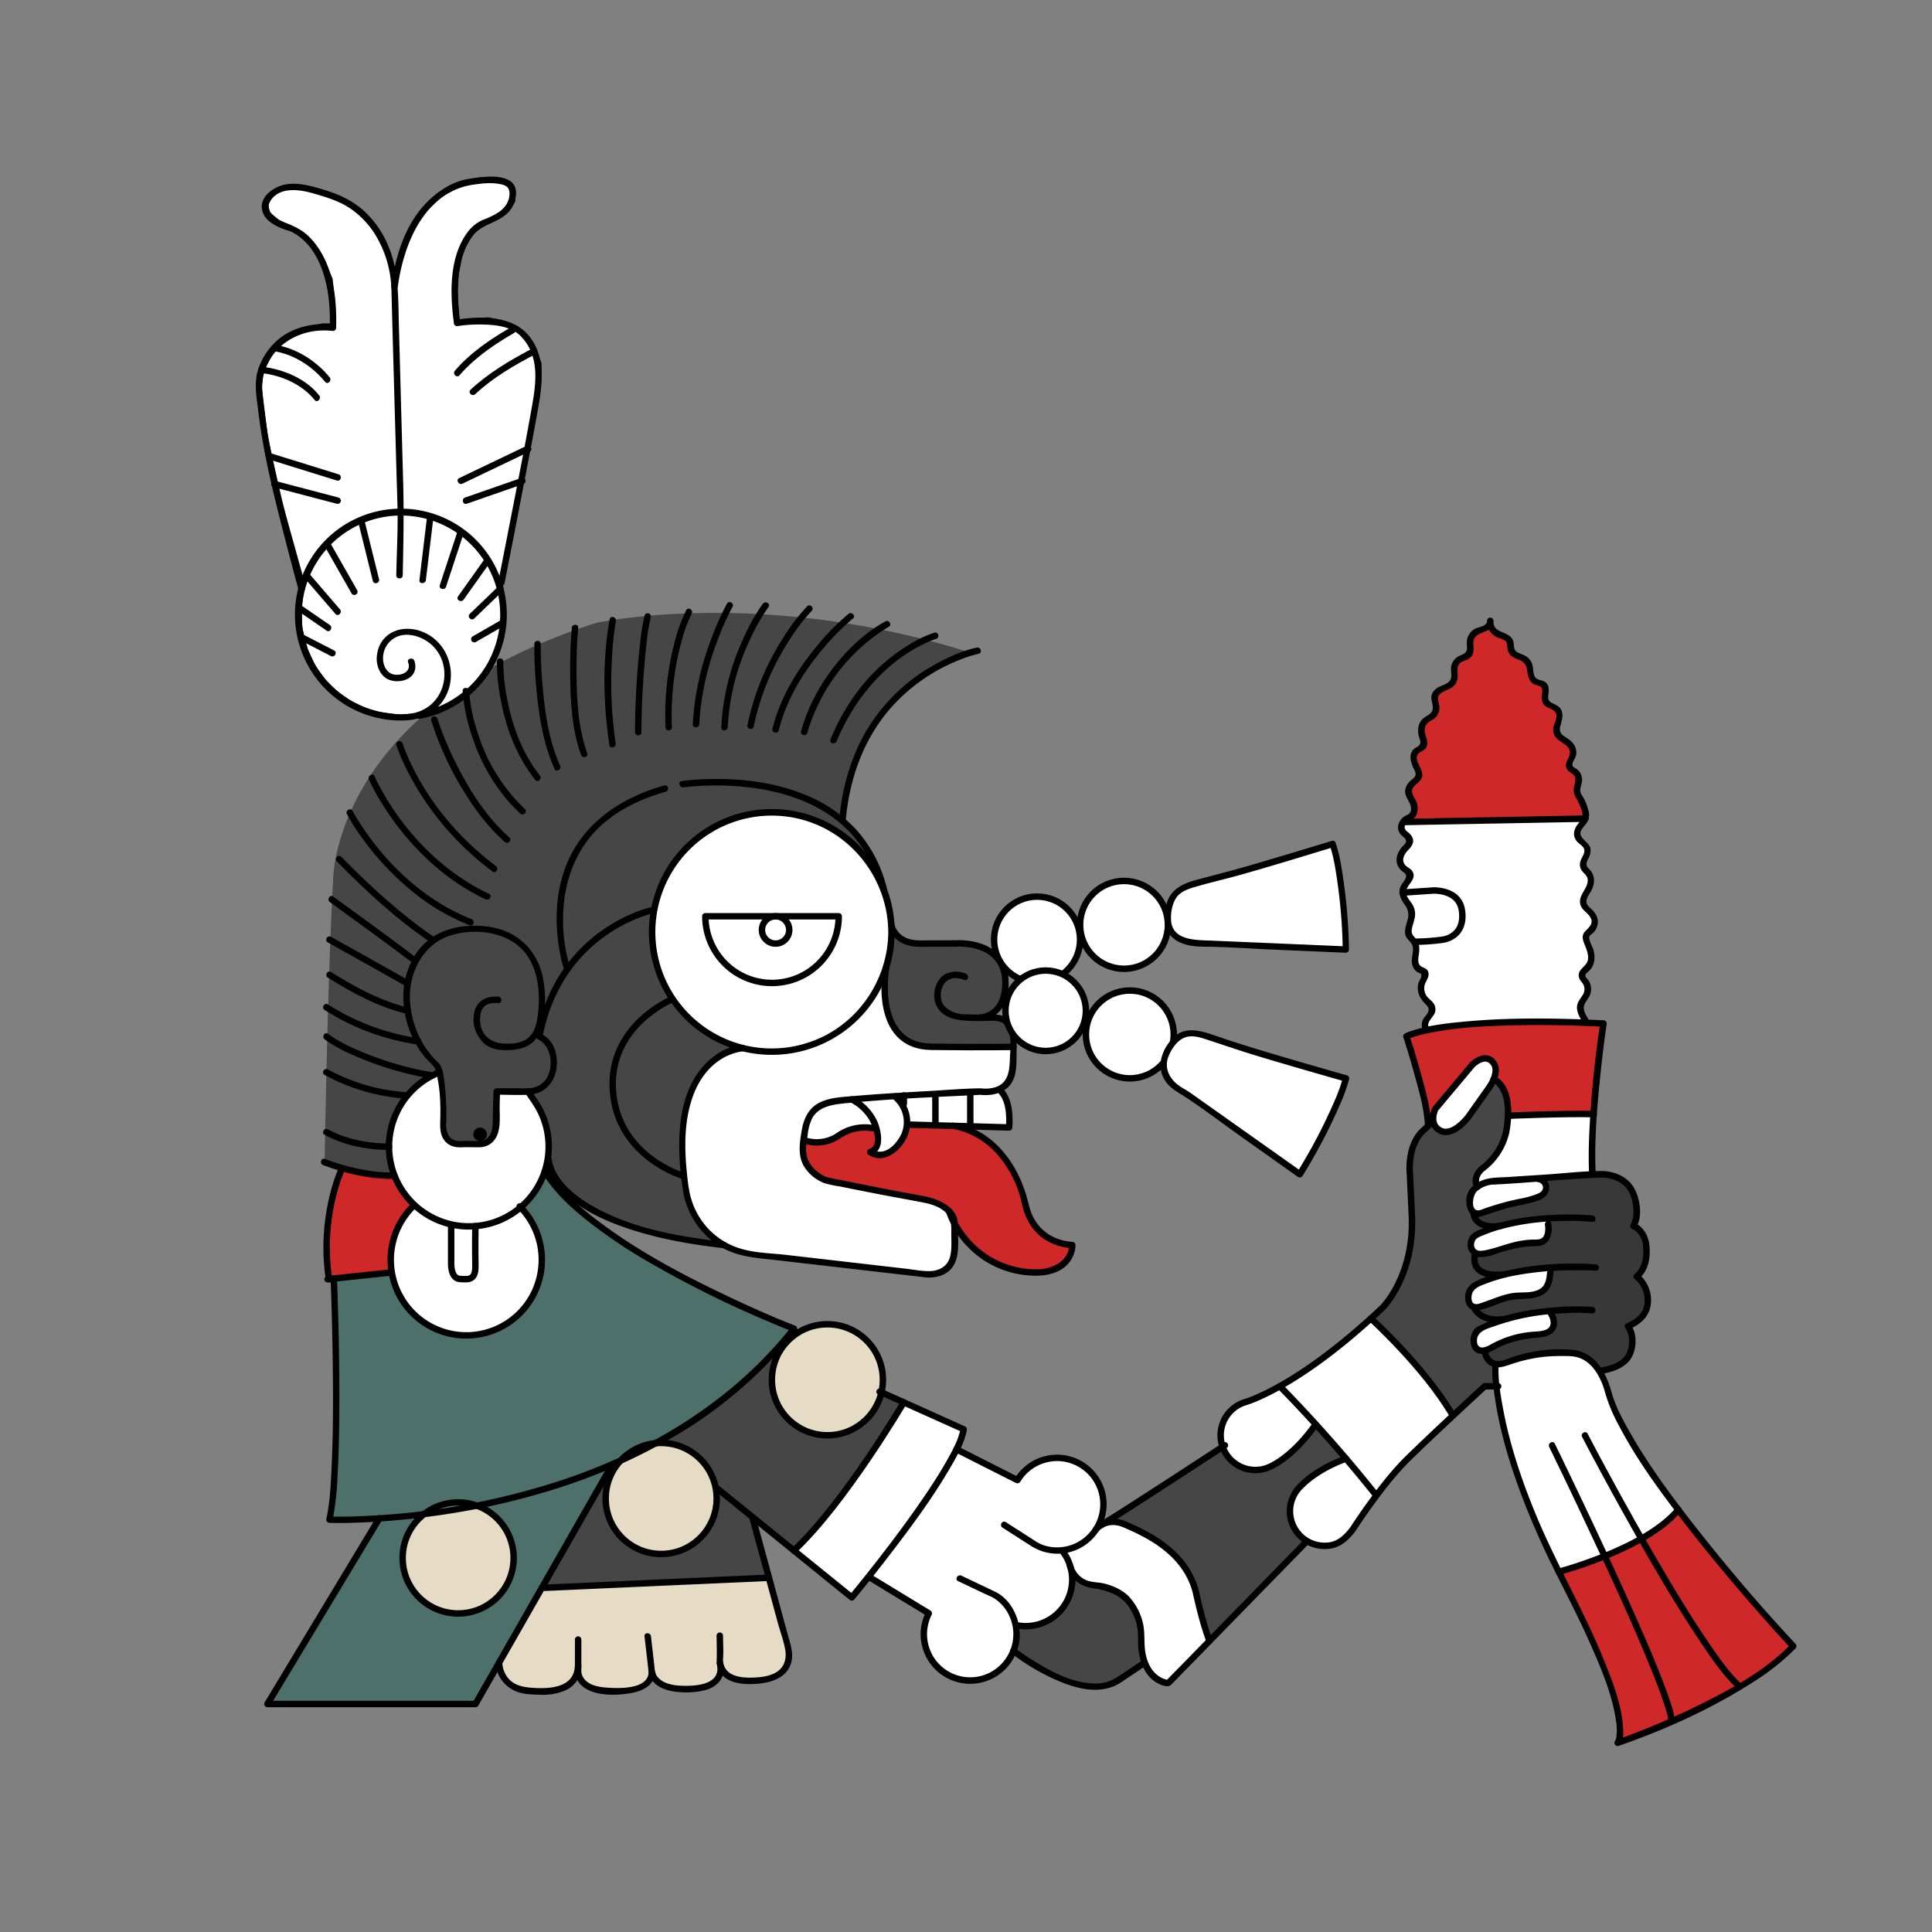 <svg xmlns="http://www.w3.org/2000/svg" width="900" height="900" viewBox="0 0 900 900">
  <rect x="0" y="0" width="900" height="900" fill="#808080" stroke="none"/>
  <defs>
    <style>
      .cls-1, .cls-10, .cls-6, .cls-7 {
        fill: #fff;
      }

      .cls-1 {
        stroke: #fbfff2;
      }

      .cls-1, .cls-7 {
        stroke-miterlimit: 10;
      }

      .cls-2 {
        fill: #fff2d7;
      }

      .cls-2, .cls-4 {
        opacity: 0.8;
      }

      .cls-3 {
        fill: #ce2828;
      }

      .cls-4, .cls-8 {
        fill: #383838;
      }

      .cls-5 {
        fill: #366962;
        opacity: 0.68;
      }

      .cls-10, .cls-7, .cls-9 {
        stroke: #000;
      }

      .cls-7 {
        stroke-width: 2px;
      }

      .cls-9 {
        fill: none;
      }

      .cls-10, .cls-9 {
        stroke-linecap: round;
        stroke-linejoin: round;
        stroke-width: 3px;
      }
    </style>
  </defs>
  <title>mictlantecuhtli</title>
  <g id="Capa_3" data-name="Capa 3">
    <polygon class="cls-1" points="346.39 488.04 337.75 490.68 331.22 494.2 327 499.23 322.27 508.66 320.11 516.29 318.85 524.25 318.85 535.81 318.85 544.29 320.35 556.27 322.28 561.54 328.89 572.85 336.05 577.94 346.39 582.2 355.24 584.71 367.97 585.99 391.01 588.65 415.49 591.47 429.93 593.14 439.91 591.79 444.05 586.86 444.96 581.07 445.08 572.63 443.26 565.05 436.14 559.91 428.22 557.43 415.49 555.64 404.19 553.2 391.7 550.93 385.35 549.72 379.1 545.36 374.79 540.59 374.58 532.8 374.9 529.92 379.1 531.94 385.73 531.26 391.01 527.12 397.1 525.87 408.44 524.99 409.01 528.47 408.84 533.91 406.57 536.63 411.59 537.74 416.88 535.16 421.66 528.47 423 523.64 436.06 524.01 470.38 524.99 470.1 517.05 465.36 507.34 471.11 501.87 472.27 494.2 472.41 487.4 462.19 487.4 438.12 487.4 429.42 486.51 421.35 484.35 415.96 476.95 412.88 466.83 412.14 453.31 408.83 459.83 403.22 468.98 346.39 488.04"/>
    <circle class="cls-2" cx="214.35" cy="725.54" r="25.86"/>
    <circle class="cls-2" cx="308.36" cy="697.89" r="25.86"/>
    <circle class="cls-2" cx="385.78" cy="642.59" r="25.86"/>
    <polygon class="cls-3" points="158.23 543.38 171 546.77 184.1 547.47 187.05 553.38 191.39 558.91 189.7 565.1 187.05 569.05 183 579.77 181.54 588.71 182.33 592.57 172.03 593.14 153.57 595.7 152.89 566.45 158.23 543.38"/>
    <polygon class="cls-3" points="428.6 524.25 446.73 524.68 458.18 529.75 466.99 537.74 474.59 550.48 478.12 561.76 482.48 570.95 490.03 577.94 499.81 579.77 498.95 583.88 493.8 590 487.41 592.22 480.06 592.57 472.41 591.79 463.39 587.94 456.98 583.88 449.24 577.94 444.34 569.54 443.26 565.05 439.83 561.76 436.14 559.91 424.21 556.87 404.19 553.2 391.7 550.93 385.35 549.72 379.1 545.36 374.54 537.74 374.9 529.92 379.1 531.94 385.73 531.26 391.01 527.12 397.1 525.87 408.44 524.99 409.01 528.47 408.84 533.91 406.57 536.63 411.59 537.74 416.88 535.16 421.66 528.47 423 523.64 428.6 524.25"/>
    <polygon class="cls-4" points="415.49 430.62 418.77 436.08 422.79 438.43 430.32 439.35 439 439.35 445.75 439.28 452.3 439.35 455.67 440.41 461.35 442.94 466.14 447.58 468.67 454.74 468.62 459.41 467.4 465.57 464.09 470.63 459.31 473.92 464.73 473.86 470.46 475.11 471.68 479.94 472.41 487.4 462.19 487.4 452.3 487.53 438.12 487.4 429.42 486.51 421.35 484.35 417.85 479.94 415.96 476.95 412.88 466.83 412.29 459.07 412.14 453.31 414.42 445.41 415.4 438.43 415.49 430.62"/>
    <polygon class="cls-5" points="255.34 546.77 261.11 553.76 269.91 561.76 279.04 570.53 289.6 577.94 306.91 588.53 346.77 608.74 370.16 618.72 365.18 624.79 355.24 635.55 344.5 645.54 328.89 657.74 312.75 668.39 301.77 673.08 285.63 681.85 277.96 685.03 264.75 689.9 255.34 692.94 244.79 695.96 225.46 700.35 208.47 703.59 182.33 706.35 153.75 707.68 155.91 699.16 156.31 676.98 156.06 652.13 156.66 627.23 156.62 595.7 164.86 594.13 182.33 592.57 184.83 601.05 191.39 610.21 201.62 618.03 212.26 621.83 223.94 621.23 233.2 618.14 242 611.9 247.68 605.91 251.76 594.72 252.71 583.33 251.76 573.96 246.34 566.45 242.4 561.76 247.76 557.13 255.34 546.77"/>
    <polygon class="cls-5" points="176.63 707.74 124.89 793.57 221.82 793.57 285.63 681.85 271.04 687.58 255.34 692.94 240.21 697 225.46 700.35 229.65 705.18 235.15 710.18 239.33 721.98 240.21 725.54 237.16 737.71 231.9 743.92 223.94 749.29 214.35 751.39 208.47 750.86 202.61 748.89 196.2 744.54 191.39 740.38 188.5 731.2 188.12 721.98 191.39 712.51 198.51 704.64 176.63 707.74"/>
    <polygon class="cls-2" points="252.71 739.89 358.45 734.77 359.88 742.54 363.41 752.99 366.29 763.55 366.29 768.83 366.29 775.57 360.58 781.03 355.24 782.63 347.01 782.63 340.55 781.03 336.07 776.14 335.53 780.36 330.86 784.79 321.43 786.53 316.03 786.45 310.15 784.79 304.16 779.54 300.42 784.79 291.04 787.4 282.45 787.4 272.33 783.91 269.53 777.18 267.32 782.68 261.95 786.33 252.71 786.59 241.65 786.45 236.06 782.68 232.82 774.3 252.71 739.89"/>
    <polygon class="cls-1" points="421.35 653.06 449.24 666.2 445.83 674.91 452.3 678.18 463.39 683.79 474.25 689.28 478.17 684.55 483.42 681.01 489.49 679.16 498.79 679.79 506.15 683.63 511.12 689.28 513.82 695.98 513.82 705.05 512.01 710.18 507.64 716.08 502.15 719.9 492.7 722.1 497.29 725.54 499.81 731.87 499.39 739.89 497.89 744.54 493 751.39 483.42 756.67 475.29 757.32 473.7 763.55 471.11 771.61 466.65 777.18 460.52 781.03 452.3 782.63 444.05 781.03 437.86 777.18 433.15 771.14 430.9 764.22 431.38 755.4 432.88 751.26 405.79 734.77 396.25 742.72 379.94 730.02 372 721.83 382.67 708.7 395.9 691.62 421.35 653.06"/>
    <polygon class="cls-1" points="514.29 708.7 522.22 708.7 528.27 711.69 535.62 715.44 544.12 721.28 549.88 726.96 554 732.9 556.95 739.8 558.94 748.15 561.41 757.32 563.73 764.22 544.51 783.91 540.44 782.63 535.28 777.77 533.54 774.09 532.02 765.66 531.37 757.32 529.57 750.95 525.14 744.54 518.67 740.49 513.82 738.87 508.76 738.13 502.98 736.46 499.81 731.87 497.29 725.54 492.7 722.1 504.01 718.61 514.29 708.7"/>
    <polygon class="cls-1" points="596.51 645.55 587.75 650.04 583.58 651.82 577.27 654.28 571.95 659.03 569.52 664.19 568.96 672.03 572.92 678.97 576.18 681.85 582.74 684.55 588.64 684.55 596.51 680.42 603.88 674.35 612.87 663.78 627.31 679.27 621.16 681.85 614 685.82 608.25 690.13 603.24 695.96 601.23 703.74 602.57 710.18 605.86 715.06 611.4 718.74 618.79 719.84 627.31 716.08 633.5 707.68 641.07 695.96 655.89 679.49 677 659.03 670.49 649.1 662.18 638.44 648.9 623.75 638.91 613.96 632.69 619.46 615.76 633 596.51 645.55"/>
    <polygon class="cls-6" points="205.02 499.23 205.71 502.69 206.49 510.08 206.42 520.8 206.49 527.12 208.47 530.52 211.93 532.45 219.57 532.8 225.57 531.94 229.72 530.52 231.44 521.89 231.7 508.24 239.11 508.49 246.23 508.24 249.06 512.39 253.49 519.95 254.84 524.99 255.91 533.9 255.91 540.06 254.43 544.29 249.72 554.46 242.4 561.76 246.34 566.45 249.69 571.09 252.26 581.07 252.71 591.79 250.73 597.55 247.68 605.91 242 611.9 235.85 616.68 227.3 620.44 216.14 621.96 212.26 621.83 201.62 618.03 193.84 612.67 187.84 605.25 182.33 592.57 181.54 583.33 187.05 569.05 193.84 560.59 191.39 558.91 184.1 547.47 181.54 536.03 181.54 527.12 184.1 519.95 188.4 512.4 193.84 506.28 205.02 499.23"/>
    <polygon class="cls-6" points="654.6 382.69 738.83 381.14 736.32 384.79 734.99 387.66 735.9 390.59 739.36 394.15 739.36 398.02 737.81 401.99 739.36 405.51 741.19 408.1 741.19 411.49 738.83 416.54 737.95 420.85 741.19 424.88 743.09 428.02 742.04 432.52 739.61 434.87 738.83 439.55 740.95 442.15 741.46 447.18 739.36 451.08 737.16 454.08 738.81 456.99 739.92 461.2 738.07 465.24 736.44 468.98 738.71 474.87 714.08 474.87 700.39 475.85 685.7 476.95 665.27 479.69 664.37 475.85 666.88 471.63 666.68 467.95 663.88 464.9 662.24 460.17 664.29 453.88 661.4 451.35 658.5 447.52 659.98 442.15 659.05 438.43 656.48 435.09 657.48 429.13 657.89 424.22 654.6 418.33 654.21 413.39 657.48 408.08 655.48 405.13 652.46 401.95 652.46 397.05 656.83 393 657.07 390.71 653.37 386.54 654.6 382.69"/>
    <polygon class="cls-6" points="702.79 519.53 742.73 518.77 742.1 545.82 716.66 548.67 720.18 551.11 719.97 555.08 715.25 558.11 707.47 559.84 696.71 562.74 689.26 565.26 685.47 562.78 684.98 558.83 686.85 554.03 688.85 551.01 688.28 547.47 691.94 542.01 696.71 537.74 701.39 531.94 702.37 524.25 702.79 519.53"/>
    <polygon class="cls-6" points="667.75 518.7 675.73 508.24 680.87 502.12 686.85 495.19 691.94 492.06 694.58 493.4 696.22 495.29 697.04 500.05 695.31 505.38 690.8 510.83 683.46 520.9 679.26 524.99 674.93 526.97 670.87 526.97 667.91 524.25 667.75 518.7"/>
    <polygon class="cls-6" points="685.49 579.77 686.85 575.92 691.94 572.16 709.59 568.23 718.37 567.06 721.4 570.05 721.07 575.47 718.74 578.2 712.65 579.11 707.95 579.31 702.32 580.76 695.31 583.88 688.99 583.81 685.49 579.77"/>
    <polygon class="cls-6" points="684.31 603.39 685.47 599.36 691.18 596.71 698.18 593.64 707.61 591.97 720.03 590.57 722.76 590 722.37 593.64 721.59 598.26 718.77 601.24 713.86 603.39 709.59 603.39 702.73 604.15 695.31 606.52 691.94 608.71 687.8 608.71 684.95 607.02 684.31 603.39"/>
    <polygon class="cls-6" points="686.85 624.26 687.8 619.46 691.94 617.85 698.18 615.37 706.65 612.96 714.01 611.52 720.87 610.62 723.75 613.96 723.75 616.29 722.76 619.7 717.67 621.36 711.84 621.61 707.13 623.24 702.36 624.26 696.4 626.84 693.08 629.06 689.31 628.92 686.85 624.26"/>
    <polygon class="cls-6" points="697.04 635.18 705.3 633.4 717.56 630.81 727.42 629.91 732.46 630.05 737.21 631.45 743.18 635.54 745.93 639.4 748.74 645.55 751.09 652.87 754.31 661.04 758.71 668.39 765.35 679.24 771.03 687.71 782.16 703.04 778.93 706.5 771.84 712.23 762.8 717.5 747.8 724.71 737.17 728.66 726.46 731.96 722.46 723.78 715.65 708.7 709.84 694.07 704.24 677.34 699.7 659.4 697.04 635.18"/>
    <path class="cls-4" d="M452.3,304.09s-53.53,12-59.54,78c0,0,12,11.37,17.29,22.35,0,0-20.44-29.28-56.41-26.72,0,0-39.71,3.64-49.48,46,0,0-9.24,44.35,40.35,63.79,0,0-24.24,1.14-26.15,43,0,0-3,43.32,21.88,50.55L290.3,571s-30.17-7.54-34.39-30.89a39.39,39.39,0,0,0-9.68-31.82H231.7l-.3,15.86s.07,11.21-9.58,9.81c0,0-15.2,1.58-15.19-9.81L205,499.23l-7.82,4.36-7.5,6.49-5.09,9-3.07,11.4,2.56,17-13.1-.7-19.75-5.67s1.24-82.29,3.94-131c0,0-.72-80.6,122.77-120C278,290.15,355.2,273.25,452.3,304.09Z"/>
    <polygon class="cls-4" points="350.7 706.35 358.45 734.77 252.71 739.49 283.55 684.56 282.72 694.62 283.55 705.14 287.89 715.14 294.85 719.9 303.96 723.68 311.72 723.52 319.06 721.34 326.73 716.08 332.39 705.18 334.17 692.95 328.89 681.85 321.29 674.91 308.36 672.03 318.85 664.45 333.71 653.97 344.5 645.54 365.18 624.79 361.61 636.01 359.95 644.34 362.57 653.97 370.16 663.18 377.93 667.22 385.78 668.44 395.31 666.63 402.95 661.91 407.77 656.18 410.05 648 421.35 653.06 416.85 660.45 410.05 673.07 402.66 682.14 398.86 687.58 391.7 697.35 385.73 704.99 377.02 715.14 370.28 721.98 350.7 706.35"/>
    <polygon class="cls-4" points="499.81 731.87 503.45 736.46 510.82 737.35 519.84 741 526.48 746.25 529.61 751.26 531.78 758.72 531.78 768.83 533.54 774.3 523.91 780.76 516.67 785.52 510.82 785.52 502.98 784.5 496.88 782.63 487.41 778.33 472.41 768.83 473.78 762.54 473.78 756.88 480.06 756.94 487.41 754.47 493.17 751.26 497.49 744.54 498.79 737.71 499.81 731.87"/>
    <polygon class="cls-4" points="514.29 708.7 568.96 674.35 573.8 679.92 578.82 684.55 585.11 684.55 593.29 682.33 603.88 674.35 610.35 667.14 612.11 662.05 627.31 679.27 619.38 682.72 611.43 687.58 606.7 691.62 603.24 695.96 601.23 703.74 602.57 710.18 608.25 718.61 563.73 764.22 561.84 758.7 557.97 747.68 556 737.13 551.43 729.29 545.09 722.1 537.28 716.58 529.37 711.31 514.29 708.7"/>
    <polygon class="cls-7" points="140.81 271.09 130.19 233 123.82 203.75 120.93 180.52 121.75 172.97 126.37 164.02 130.87 159.01 139.3 154.27 150.31 151.64 155.43 151.64 155.03 139.87 153.98 130.18 150.76 122.38 145.92 114.08 140.93 109.01 134.53 105.56 129.59 103.48 124.78 99.44 123.92 95.03 126.48 90.53 130.95 87.75 138.18 86.82 144.2 87.69 150.16 89.33 158.34 92.19 167.4 97.87 174.16 104.98 177.4 109.97 180.87 117.58 182.9 124.59 184.01 131.64 185.81 123.81 189.18 112.79 193.63 103.73 197.53 98.17 205.14 90.83 214.08 85.93 222.75 83.7 231.25 83.7 237.43 85.6 239.11 89.08 239.11 93.36 237.51 96.19 234.38 99.32 229.16 101.86 223.05 105.29 218.73 109.46 215.6 114.83 214.25 119.72 212.71 127.64 212.23 135.55 212.76 146.29 213.23 150.25 219.15 149.63 227.47 148.81 233.28 150.28 240.35 152.66 245.66 157.32 248.79 163.58 251.26 169.25 251.26 175.05 250.48 184.11 248.95 192.93 233.28 272.08 234 277.49 234.79 284.78 234.59 290.52 233.88 296.63 232.16 301.85 227.87 310.95 224.71 315.53 217.69 322.8 210.8 327.61 205.8 330.1 200.64 331.96 194.08 333.29 186.1 333.93 175.43 332.5 169.17 330.46 162.3 327.02 156.51 322.89 151.02 317.51 146.22 310.95 142.45 302.81 139.68 292.21 139.68 282.51 140.81 271.09"/>
    <polygon class="cls-3" points="654.6 382.69 658.29 379.54 659.12 377.38 659.12 372.99 656.86 370.71 656.86 367.33 659.12 364.04 661.33 359.72 659.23 354.41 658.99 351.86 660.66 349.34 663.48 347.11 663.48 344.54 662.65 341.66 662.64 338.7 664.89 335.2 668.1 332.92 669.29 330.26 668.63 324.85 669.29 321.53 672.44 320.53 675.15 319.23 677.59 316.66 677.79 313.2 678.11 309.6 680.76 306.65 684.39 304.89 685.2 300.57 686.12 295.93 689.1 293.55 692.47 292.38 694.55 290.06 696.71 293.55 700.16 295.95 703.13 297.66 704.05 301.54 706.18 304.74 710.33 306.66 712.31 308.69 713.51 314.12 716.29 317.51 718.95 318.45 720.28 321.72 719.96 325.01 721.27 327.73 724.96 329.75 726.73 333.35 725.77 337.47 726.11 342.22 729.21 344.69 732.89 348.71 732.79 352.37 731.58 357.48 734.67 359.87 735.84 363.41 735.12 366.15 735.84 370.77 738.83 376.49 738.83 379.48 737.66 381.92 654.6 382.69"/>
    <polygon class="cls-3" points="655.48 482.61 669.79 478.85 687.8 475.85 717.44 475.85 747.3 476.62 745.65 488.9 743.18 508.24 742.73 518.77 702.79 519.53 702.83 513.92 701.16 508.24 696.71 502.12 697.04 497.69 694.58 493.4 690.81 492.81 686.18 495.8 668.38 517.83 668.29 523.22 665.6 524.25 662.82 505.35 658.73 493.73 655.48 482.61"/>
    <path class="cls-3" d="M726.46,732s38.25-9.83,55.7-28.92l14.29,18.23,10.14,12.26,9,10.51,20.18,22.57-8.08,7.33L811.55,785l-17,9.28-21.42,9.85-19.27,7.54L755,805.2l-1.86-9.06-2.06-10.62-5.84-14.47-8.13-17.65Z"/>
    <path class="cls-4" d="M638.91,614l8-8,5.6-9.59,3-8.19,2.33-12.67V562.29l-.7-15.52.7-9,3.63-9.27,6.85-5.25,3.14,3.33,7.83-1.56,5-4.92L690,512l6.7-9.88,4.45,6.12,1.67,5.68,0,5.62-1.4,9.66-1.4,3.6-3.28,7.26L690,544.17l-2.17,5.31L685,558.83l1.87,6.52,2.87,4.31,5.59,1.29-8.46,5-1.36,3.85,2,4.11-.64,4.88,4.45,3.81,5.74,1.07-5.1,2.75-6.47,3-1.16,4,2.54,5.32,5.09,5.25,8.89.55-8.89,3.34-4.14,2.82-.65,4.89,3.79,3.46,2.14,3.28,4,2.88v10.37h-5.1L677,659.4S669,641.89,638.91,614Z"/>
    <polygon class="cls-8" points="716.66 548.67 738.08 546.77 748.72 546.77 755.45 548.67 759.34 552.51 762.27 559.99 762.69 564.57 761.2 570.79 765.13 574.12 767.26 580.76 767.26 586.38 765.21 591.76 762.8 594.35 765.51 597.34 767.98 603.39 766.96 610.73 763.2 615.12 759.1 618.15 760.65 623.09 760.28 628.1 758.45 632.28 753.96 635.86 746.39 638.21 743.18 635.54 738.39 631.69 729.56 629.94 722.76 630.04 710.54 631.84 699.32 635.18 694.79 634.24 690.94 629.02 696.25 626.62 702.73 624.12 706.7 622.37 714.48 621.63 721.77 620.77 723.9 618.47 723.97 614.51 722.82 611.66 719.47 609.87 714.01 611.52 703.51 613.96 697.04 614.51 691.94 613.96 686.85 608.71 693.08 607.35 699.32 605.1 705.46 603.39 713.79 602.97 718.05 601.27 721.59 598.26 722.76 590 713.79 590 706.47 592.33 697.04 593.64 693.08 592.9 686.85 588.76 687.49 583.88 690.93 583.72 696.07 582.48 702.32 580.76 708.48 579.47 716.28 578.4 720.18 576.81 721.59 572.38 721.24 567.59 712.56 568.23 702.73 570 695.31 570.95 689.72 569.66 687.15 568.23 686.85 565.35 693.08 563.93 702.73 560.96 710.43 559.61 714.48 558.41 719.11 556.6 720.88 554.12 720.18 551.11 716.66 548.67"/>
  </g>
  <g id="Capa_2" data-name="Capa 2">
    <g>
      <circle class="cls-6" cx="359.57" cy="434.19" r="55.72"/>
      <path d="M413.79,434.19c-.14,22.61-14.47,43.39-35.87,51A54.23,54.23,0,1,1,370.15,381c25.19,5,43.48,27.59,43.64,53.19a1.5,1.5,0,0,0,3,0,57.25,57.25,0,1,0-.72,9,60.85,60.85,0,0,0,.72-9A1.5,1.5,0,0,0,413.79,434.19Z"/>
    </g>
    <path d="M327.08,426.84a32.56,32.56,0,0,0,65.12,0,1.52,1.52,0,0,0-1.5-1.5H328.58a1.5,1.5,0,0,0,0,3H390.7l-1.5-1.5a29.56,29.56,0,1,1-59.12,0A1.5,1.5,0,0,0,327.08,426.84Z"/>
    <circle class="cls-9" cx="361.3" cy="433.2" r="6.36"/>
    <path class="cls-9" d="M312.54,465.78s-29.42,12.34-27,42.68,32.49,39.23,32.49,39.23"/>
    <path d="M346.09,486.76c-9.33.49-17.79,7.57-22.4,15.21-5.85,9.68-7.38,21.51-7.28,32.62a139.21,139.21,0,0,0,1.77,20.07,35,35,0,0,0,1.53,6.13,37.05,37.05,0,0,0,17,20.59c7.9,4.3,16.44,4.66,25.13,5.66l57.73,6.66,8.7,1,1.32.15c-.89-.11.08,0,.27.06a19.66,19.66,0,0,0,2.17.2c4.16.16,8.59-1,11.3-4.36,3.92-4.86,2.94-12.33,2.91-18.17,0-.84.17-2.1-.5-2.76a1.53,1.53,0,0,0-1.82-.23,2,2,0,0,0-.81,1.72c-.14,1.66,2.7,2.08,2.95.4,1.33-9.11-9-13.34-16.19-14.62-12.85-2.29-25.64-4.87-38.44-7.45a54.74,54.74,0,0,1-6.49-1.38c-4.22-1.72-8.2-5.5-9.17-10-.65-3.05.06-6.48.47-9.54a23,23,0,0,1,2.06-7.69c2.84-5.39,9.17-6.43,14.69-7,20.55-2.11,41.28-2.91,61.91-3.93.64,0,1.29-.09,1.94-.1-.74,0,.06,0,.42.05s1,.08,1.52.09c3.81.06,7.82-.91,10.67-3.55,4.57-4.24,4-11,4.11-16.66.08-4.64.39-10.66-2.95-14.38s-8.2-2.87-12.62-2.89c-2.4,0-4.8-.1-7.2-.14-.78,0-1.57,0-2.35-.05a1.19,1.19,0,0,1-.35,0c-3.56-.5-7.86-2.21-9.33-5.75a9.53,9.53,0,0,1,1.5-9,6.6,6.6,0,0,1,5.92-2,11.23,11.23,0,0,1,3,.76c1.79.73,2.57-2.17.8-2.9a11.8,11.8,0,0,0-9.48.12c-4.74,2.47-6.49,9.48-4.49,14.23,3.17,7.51,12,7.57,18.84,7.7,2.07,0,4.06,0,6.12-.1,2.46-.12,5.39,0,7.23,1.89,3.6,3.69,2.36,11.45,2.24,16-.17,5.82-.9,11.48-7.32,13.2a16.18,16.18,0,0,1-4.95.48c-1.14-.06-.69-.12-1.49-.11-7.83.08-15.7.79-23.51,1.23-11.94.67-23.88,1.35-35.79,2.38-5.3.45-11,.66-15.79,3.13s-7.07,7.11-8,12.24c-1,5.74-2.2,12.23,1,17.46a19.34,19.34,0,0,0,9.36,7.7,51.29,51.29,0,0,0,7.5,1.6q9.78,2,19.56,3.88c6.6,1.29,13.24,2.39,19.83,3.73,4.89,1,11,3.36,12.09,8.9a10.87,10.87,0,0,1,.13,1.4c0,.22-.1,1.09,0,.29l2.95.4c0-.29-.1.48-.67.87l-1.82-.24c-.63-.61-.38-1.33-.38-.21,0,.84,0,1.69,0,2.53,0,3.61.34,7.56-.54,11.07-1.18,4.62-5.13,6.72-9.65,6.79-3.51.06-7.42-.72-11.11-1.15l-55.6-6.41c-6.63-.77-13.72-.86-20.13-2.61a34,34,0,0,1-22-18.05c-3-6.08-3.5-11.46-4.15-17.82-1.25-12.28-1.24-25.45,3.45-37.07,2.57-6.37,6.82-12.16,12.75-15.76a26.73,26.73,0,0,1,5.84-2.65c.75-.23,1.51-.43,2.28-.59l.82-.15c.52-.09.22,0,.34-.05a3.29,3.29,0,0,1,.54-.05c1.92-.11,1.93-3.11,0-3Z"/>
    <path d="M265.45,450.24a72.52,72.52,0,0,1-3.15-22.09c0-15.33,4.75-30.51,15.66-41.6,8.79-8.94,20.35-14.4,32.29-17.76a1.51,1.51,0,0,0-.8-2.9C289.76,371.45,271.94,383,264,402.52c-5.14,12.58-5.68,26.69-3.41,40a61,61,0,0,0,2,8.55c.6,1.83,3.49,1,2.89-.8Z"/>
    <path d="M318.31,366.76l.21,0,1.6-.19q2.89-.3,5.8-.46a133.07,133.07,0,0,1,19.15.29c17.2,1.5,35,6.63,48,18.51,8.87,8.1,14.51,18.76,17.3,30.37.46,1.87,3.35,1.08,2.9-.8a63,63,0,0,0-14.93-28.58A66.08,66.08,0,0,0,375,370.2c-14.72-6-31.1-7.85-46.9-7.22a97.91,97.91,0,0,0-10.54.89c-1.9.29-1.1,3.18.8,2.89Z"/>
    <path class="cls-9" d="M415.18,430.83s1.53,8.74,13.15,8.74c9.69,0,17.11-.07,17.11-.07s22.93-1.8,22.93,18.4c0,16.24-12.28,16.18-12.28,16.18"/>
    <path d="M254.11,540.28c.11,4.26,2.82,8.56,5.36,11.78,8.43,10.69,22,16.66,34.64,20.76,14,4.55,28.62,7,43.22,8.67,1.91.21,1.9-2.79,0-3-21-2.38-43.46-6.23-62-17.07-7-4.1-14.54-10.14-17.37-17.67a18.61,18.61,0,0,1-.81-2.8c-.15-.75-.06,0-.08-.67-.05-1.93-3.05-1.94-3,0Z"/>
    <path d="M232,464.28c-5.84-.4-10.55,2.34-11.25,8.42a14.84,14.84,0,0,0,1.73,9.49c1.31,2.08,2.69,4,4.91,5.24,3.41,1.86,7.84,2,11.6,1.61s7.29-1.47,9.89-4.2c2.9-3,3.89-7.13,4.45-11.18a51.59,51.59,0,0,0-.78-19.69c-3-12-12-20.31-24.35-22.17-12.65-1.9-26.18.88-33.94,11.77a36.44,36.44,0,0,0-6.37,19A45.79,45.79,0,0,0,197,491.32c1.63,2.19,3.91,4,5.48,6.11a11.43,11.43,0,0,1,.84,2.58c1.69,6.84,2,14.59,1.77,21.59-.12,3.64-.22,7.44,2.49,10.31,2.11,2.24,5.05,2.7,8,2.54,2.31-.12,4.65,0,7,0,3.28.06,6.09-1,8.05-3.83,3-4.43,2-11,2.15-16.17l.15-6-1.5,1.5c5,0,10.13.29,15.14,0,7.27-.45,12.1-5.93,12.75-13.05.56-6.14-1.39-12.41-7.17-15.32-1.72-.86-3.24,1.73-1.52,2.59,5.92,3,7.15,10.94,4.75,16.71a10.08,10.08,0,0,1-8.14,6,44.24,44.24,0,0,1-5.64.08H231.39a1.54,1.54,0,0,0-1.5,1.5c-.1,4-.31,8.05-.31,12.06,0,4.18,0,9.58-5,10.91a3.15,3.15,0,1,0-.37.09c-.84.06-1.73,0-2.57,0-2,0-4.08-.13-6.11,0-2.7.16-5.35-.24-6.7-2.87a10.69,10.69,0,0,1-1-5.09c0-.46.06-.92.09-1.38,0,.75,0-.5,0-.65,0-1.38,0-2.75,0-4.13-.09-3.87-.27-7.74-.71-11.59-.35-3.06-.6-6.74-2.08-9.53a11.72,11.72,0,0,0-2.29-2.54,41.59,41.59,0,0,1-7.45-10.57A44.4,44.4,0,0,1,191,466.16c-.76-12.57,5.82-26,18.24-30.18,11.33-3.86,26.92-2.21,35,7.41,5.57,6.65,7.06,15.91,6.75,24.33-.06,1.78-.27,3.84-.45,5.14-.52,3.68-1.26,7.67-4.14,10.31-3.2,2.94-8,3.19-12.1,2.93-4.48-.29-8.29-2.51-9.9-6.74-1.07-2.78-1.17-7.29.58-9.77,1.62-2.3,4.55-2.48,7.12-2.31,1.93.14,1.92-2.87,0-3Z"/>
    <path class="cls-9" d="M245.92,508.46l2.84,4.15A37.19,37.19,0,1,1,201.46,501l3.25-1.57"/>
    <path class="cls-9" d="M242.09,562a35.19,35.19,0,1,1-49.76,0"/>
    <path class="cls-9" d="M210.17,571.31v17.14s-.35,7.3,4.29,7.36c2.75,0,7.19,1.33,7-6.13-.17-9.2,0-18.51,0-18.51"/>
    <path class="cls-9" d="M303.86,424s-42.34,8.89-52.4,57.69"/>
    <path class="cls-9" d="M412.82,450.64s-6.8,36.67,21.09,37,38.2,0,38.2,0"/>
    <path class="cls-9" d="M374.48,531.14A18.14,18.14,0,0,0,390.7,529a21.25,21.25,0,0,1,16.24-3.37"/>
    <path d="M396,513.43a22.51,22.51,0,0,1,8.84,8.06c1.68,2.73,5.13,12.27.13,13.72a1.52,1.52,0,0,0-.36,2.74c7,4.56,14.56-1.52,17.66-7.77a16.81,16.81,0,0,0-4.5-20.56c-1.49-1.19-3.63.92-2.12,2.12a13.86,13.86,0,0,1,4.43,16c-2.11,5.09-8.07,11.43-14,7.6l-.35,2.74c6.58-1.91,5-10.77,3-15.58a24.39,24.39,0,0,0-11.23-11.68c-1.72-.86-3.24,1.72-1.51,2.59Z"/>
    <circle class="cls-10" cx="483.11" cy="437.7" r="20.03"/>
    <circle class="cls-10" cx="487.11" cy="470.85" r="18.74"/>
    <circle class="cls-10" cx="526.31" cy="481.88" r="20.46"/>
    <circle class="cls-10" cx="523.61" cy="430.83" r="20.46"/>
    <g>
      <path class="cls-6" d="M620.87,393.21s5.21,14.65,6.13,49.16l-65.59-2.8s-18.45,1.29-17.34-12.73,7.54-13.72,23.17-17.85S620.87,393.21,620.87,393.21Z"/>
      <path d="M619.43,393.61A74.44,74.44,0,0,1,622.11,405a251.25,251.25,0,0,1,3.39,37.35l1.5-1.5-62.57-2.67c-6.95-.3-18,.14-18.87-9.1-.33-3.5.41-8,2.47-11,1.84-2.6,4.93-3.77,7.87-4.66,7.69-2.34,15.59-4.05,23.32-6.27,14.06-4,28.07-8.27,42-12.55,1.84-.56,1.06-3.46-.79-2.89q-19.31,5.91-38.67,11.57c-8.17,2.37-16.41,4.44-24.62,6.66-6.91,1.86-12.41,4.79-14,12.28-.81,3.82-1.2,8.1.75,11.65a12.86,12.86,0,0,0,6.84,5.57c3.49,1.36,7.13,1.54,10.81,1.57,10.45.11,20.93.9,31.37,1.35l34,1.45a1.5,1.5,0,0,0,1.5-1.5,258.71,258.71,0,0,0-3.42-37.69,74.34,74.34,0,0,0-2.76-11.87C621.68,391,618.78,391.78,619.43,393.61Z"/>
    </g>
    <g>
      <path class="cls-6" d="M627,502.37S623.43,517.5,605.48,547l-53.57-37.94s-15.63-6.71-7.67-20.11c7.18-12.08,13.78-7.43,29.15-2.42S627,502.37,627,502.37Z"/>
      <path d="M625.56,502a73.25,73.25,0,0,1-3.94,11,252.54,252.54,0,0,1-17.44,33.22l2.06-.54L556,510.12a49.22,49.22,0,0,0-4.71-3.06c-5.71-3.19-9.64-8.89-6.76-15.46,1.49-3.4,4.2-7.41,8-8.49,3.36-1,7.11.33,10.3,1.37,7.6,2.48,15.12,5.09,22.77,7.4,13.64,4.1,27.32,8.05,41,11.94a1.5,1.5,0,0,0,.79-2.9q-18.82-5.34-37.59-10.91-12.28-3.66-24.39-7.81c-6.7-2.3-13.91-4.24-19.33,1.65s-7.82,14.28-2.34,20.9c2.21,2.67,5.06,4.1,7.88,5.93,9,5.83,17.56,12.44,26.31,18.63l26.78,19a1.53,1.53,0,0,0,2.06-.53,257.33,257.33,0,0,0,17.55-33.51,75.38,75.38,0,0,0,4.12-11.47C628.9,500.89,626,500.09,625.56,502Z"/>
    </g>
    <path d="M422.7,525.36l41.49,1.18,5.89.17a1.54,1.54,0,0,0,1.5-1.5c.43-5.87-.08-13.21-4.12-17.81-1.27-1.46-3.39.67-2.12,2.12,3.46,3.94,3.61,10.7,3.24,15.69l1.5-1.5-41.5-1.18-5.88-.17c-1.93-.05-1.93,2.95,0,3Z"/>
    <path d="M419.54,510.29v3.85a1.5,1.5,0,0,0,3,0v-3.85a1.5,1.5,0,0,0-3,0Z"/>
    <line class="cls-9" x1="435.75" y1="510.29" x2="435.75" y2="524.23"/>
    <line class="cls-9" x1="451.99" y1="508.7" x2="451.99" y2="524.32"/>
    <path d="M444,526h.14c.48.08,1,.16,1.43.27a31.11,31.11,0,0,1,4.79,1.46A37.4,37.4,0,0,1,463.9,537,51.25,51.25,0,0,1,476,560.54a30.26,30.26,0,0,0,3.61,9.51c4.36,7.13,11.67,10.87,19.9,11.44L498,580c.09,7-7.21,10.92-13.74,11.25A41.26,41.26,0,0,1,447.69,572a36.33,36.33,0,0,1-4.15-8.26c-.59-1.83-3.48-1-2.89.8,2.9,9,9.71,17.22,17.45,22.41a44.26,44.26,0,0,0,25.25,7.3c5.59-.13,11.48-1.75,14.94-6.44A13.47,13.47,0,0,0,501,580a1.52,1.52,0,0,0-1.5-1.5c-7.64-.53-14.21-4.23-17.92-11-1.89-3.45-2.44-7.14-3.56-10.85-4.09-13.47-12.63-25.92-26-31.46a28,28,0,0,0-8-2.2c-1.92-.17-1.91,2.83,0,3Z"/>
    <path d="M455,301.68c-7.1,1.5-14.08,4.78-20.34,8.35a84.72,84.72,0,0,0-33.77,35.29,100.87,100.87,0,0,0-9.91,37c-.16,1.92,2.84,1.91,3,0,1.72-20.53,9.09-40.41,23.58-55.35a84.26,84.26,0,0,1,31.28-20.28,51.28,51.28,0,0,1,7-2.13c1.88-.4,1.09-3.29-.8-2.89Z"/>
    <path d="M435.28,294.72a53.62,53.62,0,0,0-12.06,5.75,86.12,86.12,0,0,0-23.93,21.88,101.08,101.08,0,0,0-12.43,22.09c-.74,1.78,2.16,2.56,2.89.8,8.17-19.64,22.84-37.42,42.58-46.18a32.1,32.1,0,0,1,3.74-1.45c1.85-.55,1.06-3.45-.79-2.89Z"/>
    <path d="M412.48,289.45C400,296.27,389.25,308.06,382,320.14a85.77,85.77,0,0,0-8.88,20.56,1.51,1.51,0,0,0,2.9.8,86.29,86.29,0,0,1,34.36-47.21c1.17-.79,2.35-1.58,3.59-2.25,1.7-.93.19-3.52-1.51-2.59Z"/>
    <path d="M395.22,286a110.74,110.74,0,0,0-15.09,15.45c-9.19,11.15-16.76,23.9-20.28,38-.46,1.88,2.43,2.67,2.9.8,3.48-14,11.05-26.63,20.26-37.6a109.38,109.38,0,0,1,14.33-14.54c1.5-1.21-.63-3.33-2.12-2.12Z"/>
    <path d="M376,282.44a93.29,93.29,0,0,0-11.42,15.1,120.56,120.56,0,0,0-16.39,40.19c-.39,1.88,2.5,2.69,2.89.79a118.36,118.36,0,0,1,16.09-39.47,89.77,89.77,0,0,1,10.95-14.49c1.35-1.38-.77-3.5-2.12-2.12Z"/>
    <path d="M355.34,281.25A93.93,93.93,0,0,0,346,298.08a110.7,110.7,0,0,0-10,40.67c-.08,1.93,2.92,1.93,3,0a107.35,107.35,0,0,1,10.11-40.25,93.69,93.69,0,0,1,8.88-15.74c1.14-1.56-1.46-3.05-2.59-1.51Z"/>
    <path d="M338.64,281.25a123.87,123.87,0,0,0-7.54,17,130.24,130.24,0,0,0-8.37,39.1c-.09,1.93,2.91,1.93,3,0A127.54,127.54,0,0,1,334,299a118.33,118.33,0,0,1,7.24-16.28c.94-1.68-1.65-3.2-2.59-1.51Z"/>
    <path d="M319.69,284.24a73,73,0,0,0-5.36,14.67A134.47,134.47,0,0,0,310,338.75c.07,1.93,3.07,1.94,3,0a131.07,131.07,0,0,1,4.22-39,69,69,0,0,1,5-13.95c.9-1.71-1.69-3.23-2.59-1.52Z"/>
    <path d="M300.29,286.65a99.66,99.66,0,0,0-2.06,12.62,389.73,389.73,0,0,0-2.43,41.83c0,1.93,3,1.93,3,0a392,392,0,0,1,2.38-41.39,92.69,92.69,0,0,1,2-12.26,1.51,1.51,0,0,0-2.9-.8Z"/>
    <path d="M284,288.5c-3.44,19.13-3,39.47-.1,58.6.28,1.9,3.17,1.09,2.89-.8a194.66,194.66,0,0,1-1.68-40.15,142.18,142.18,0,0,1,1.78-16.85c.34-1.89-2.55-2.7-2.89-.8Z"/>
    <path d="M266.38,292.48c-.66,7.26-.84,14.59-.78,21.87.12,12.44.8,25.56,5.07,37.36.65,1.81,3.55,1,2.89-.79-4.25-11.77-4.88-24.79-5-37.19-.05-7.08.14-14.2.78-21.25.18-1.92-2.83-1.91-3,0Z"/>
    <path d="M248.93,300a196.71,196.71,0,0,0,1,21.43c1.2,12.47,3.2,25.27,8.41,36.76.79,1.76,3.38.23,2.59-1.51-5.15-11.34-7-24.19-8.11-36.5a194.14,194.14,0,0,1-.91-20.18,1.5,1.5,0,0,0-3,0Z"/>
    <path d="M231.47,308.19a92.65,92.65,0,0,0,2.11,19.36c2.59,12.92,7.55,25.42,15.78,35.8,1.2,1.51,3.31-.62,2.12-2.12-8-10.12-12.68-22.48-15.12-35.06a88.39,88.39,0,0,1-1.89-18,1.5,1.5,0,0,0-3,0Z"/>
    <path d="M215.52,321.9a82.69,82.69,0,0,0,4.09,20.17c4.45,14,12,26.91,22.78,36.94,1.41,1.32,3.53-.8,2.12-2.12a82.66,82.66,0,0,1-22.17-36.16,78.14,78.14,0,0,1-3.82-18.83c-.11-1.92-3.11-1.93-3,0Z"/>
    <path d="M200.86,335.64a149.71,149.71,0,0,0,20.91,41.58,91.22,91.22,0,0,0,13.39,15c1.43,1.28,3.56-.83,2.12-2.12-10.85-9.62-18.78-22.15-25.14-35.07a147.74,147.74,0,0,1-8.39-20.24c-.58-1.83-3.48-1-2.89.8Z"/>
    <path d="M184.66,347.1a81.93,81.93,0,0,0,5.64,13,133.15,133.15,0,0,0,19.91,28.51A138.13,138.13,0,0,0,229.47,406c1.55,1.16,3.05-1.45,1.52-2.59-18-13.49-33.21-31.9-41.84-52.81-.58-1.41-1.15-2.82-1.6-4.27-.58-1.84-3.47-1.05-2.89.8Z"/>
    <path d="M171.84,363.05a94.79,94.79,0,0,0,7.86,14,124.73,124.73,0,0,0,24.55,27.81,105.06,105.06,0,0,0,22,14.1c1.74.82,3.26-1.76,1.52-2.59-21.88-10.38-39.58-28.79-50.94-50-.84-1.57-1.67-3.17-2.38-4.81s-3.35-.24-2.59,1.52Z"/>
    <path d="M161.62,379.23a99.75,99.75,0,0,0,9,13.72,127.1,127.1,0,0,0,26,25.83,99.41,99.41,0,0,0,22.23,12.27c1.8.71,2.58-2.19.8-2.89-22-8.68-40.27-26-52.76-45.89-.94-1.49-1.87-3-2.69-4.56s-3.49-.19-2.59,1.52Z"/>
    <path d="M156.87,401.25c13.4,13.67,27.84,27,43.68,37.75,1.6,1.09,3.11-1.51,1.52-2.59-15.63-10.65-29.86-23.8-43.08-37.28-1.36-1.38-3.48.74-2.12,2.12Z"/>
    <path d="M153.68,420.24c13.08,9.51,26.21,19,39.1,28.74,1.54,1.17,3-1.44,1.51-2.59-12.88-9.77-26-19.23-39.1-28.74-1.56-1.14-3.06,1.47-1.51,2.59Z"/>
    <path d="M152.68,439c12,6.71,24,13.4,36,20.2a1.5,1.5,0,0,0,1.51-2.59c-11.94-6.8-24-13.49-36-20.2-1.69-.94-3.2,1.65-1.52,2.59Z"/>
    <path d="M152.68,455.39c11.28,7.07,23.89,13.93,36.93,16.91,1.88.43,2.68-2.46.8-2.89-12.81-2.93-25.14-9.66-36.21-16.61-1.64-1-3.15,1.57-1.52,2.59Z"/>
    <path d="M151.23,470.49a110.58,110.58,0,0,0,43.2,16.1c1.89.25,2.7-2.64.8-2.9a108.29,108.29,0,0,1-42.48-15.79c-1.64-1-3.15,1.56-1.52,2.59Z"/>
    <path d="M151.23,484.17a67.61,67.61,0,0,0,12.49,7,154.14,154.14,0,0,0,37.34,11.32c1.89.34,2.7-2.55.8-2.9a150.56,150.56,0,0,1-37.08-11.23,66.72,66.72,0,0,1-12-6.76c-1.55-1.16-3,1.44-1.52,2.59Z"/>
    <path d="M151.23,500.74a91.3,91.3,0,0,0,38.17,11.05c1.93.1,1.92-2.9,0-3a87.78,87.78,0,0,1-36.65-10.64c-1.7-.92-3.22,1.67-1.52,2.59Z"/>
    <path d="M151.23,528.64c9,4.88,19.87,7.08,30,7a1.5,1.5,0,0,0,0-3c-9.59.1-20-1.94-28.48-6.57-1.7-.93-3.22,1.66-1.52,2.59Z"/>
    <path d="M183.79,546.19c-10.93.2-22.24-2.46-32.45-6.31-1.8-.69-2.59,2.21-.79,2.89,10.44,3.94,22.06,6.62,33.24,6.42,1.93,0,1.94-3,0-3Z"/>
    <line class="cls-9" x1="152.59" y1="595.91" x2="182.02" y2="592.78"/>
    <circle class="cls-9" cx="213.42" cy="725.75" r="25.86"/>
    <circle class="cls-9" cx="308" cy="698.04" r="25.86"/>
    <circle class="cls-9" cx="385.43" cy="642.75" r="25.86"/>
    <polyline class="cls-9" points="176.72 707.29 124.58 793.78 221.51 793.78 285.32 682.07"/>
    <path d="M332.8,694.23,388.06,739l7.68,6.22a1.53,1.53,0,0,0,2.12,0c5.76-7,11.34-14.06,16.84-21.22,9.8-12.78,19.48-25.83,27.63-39.75,3.25-5.56,6.82-11.63,8.05-18a1.56,1.56,0,0,0-.69-1.7L415.4,649.12l-4.9-2.2c-1.74-.78-3.27,1.8-1.51,2.59l34.29,15.38,4.89,2.2-.69-1.7c-1,5.41-3.86,10.49-6.54,15.23-3.82,6.76-8.11,13.25-12.54,19.62-8.42,12.15-17.42,23.9-26.66,35.44q-3,3.72-6,7.4h2.12L342.6,698.33l-7.68-6.22c-1.49-1.21-3.62.9-2.12,2.12Z"/>
    <path class="cls-9" d="M421,653.28s-27.69,47.11-51.19,69"/>
    <path d="M349,707l13.42,49.27c1.13,4.13,2.78,8.44,3.43,12.68.6,3.9-.57,7.71-4,9.9-3.14,2-7.12,2.49-10.75,2.62-3.37.13-7.06,0-10.14-1.52a7.43,7.43,0,0,1-4.15-7.14c.31-3.57,0-7.25,0-10.84a1.5,1.5,0,0,0-3,0l.1,6.5c0,1.05,0,2.1,0,3.15s.07-.36,0,.4c-.25,2.95.2,5.72,2.23,8,4.27,4.85,12.27,4.86,18.12,4.19,5.69-.65,11.82-2.87,14-8.68,1.75-4.74,0-9.41-1.27-14l-8.28-30.39-6.8-25a1.5,1.5,0,0,0-2.89.8Z"/>
    <path d="M300.24,762.23l1.54,13.42c.25,2.24.28,4.38,1.49,6.36,2.83,4.64,8.8,6,13.85,6.26a35.83,35.83,0,0,0,11.81-1.06c6.06-1.83,9.38-6.49,7.88-12.84-.44-1.88-3.33-1.09-2.89.79,2.27,9.66-9.72,10.38-16.43,10.12-4.12-.15-9.72-1.09-11.86-5.17-.16-.31-.6-1.86-.48-1.18-.21-1.21-.28-2.47-.42-3.69l-1.49-13c-.22-1.89-3.22-1.91-3,0Z"/>
    <path d="M267.82,763.77v12.79c0,2.42,0,4.48,1.43,6.61,4.75,7.32,17.58,6.88,25.18,5.45,5.21-1,10.59-3.72,10.72-9.69,0-1.93-3-1.93-3,0-.17,8.1-13.81,7.63-19.36,7.24-4-.29-9-1.1-11.19-4.9-1-1.72-.78-2.81-.78-4.89V763.77a1.5,1.5,0,0,0-3,0Z"/>
    <path d="M231,774.52c0,6.4,4.62,11.94,10.59,13.82,3.29,1,7,1.08,10.42,1.14a26.55,26.55,0,0,0,11.12-1.93,12.5,12.5,0,0,0,7.67-11.77c0-1.93-3-1.93-3,0-.18,10-10.76,10.94-18.47,10.55-5-.26-10.12-.88-13.19-5.35a12,12,0,0,1-2.14-6.46,1.5,1.5,0,0,0-3,0Z"/>
    <line class="cls-9" x1="252.4" y1="739.71" x2="358.14" y2="734.98"/>
    <path d="M467,711.63l13.34,8.54a22.69,22.69,0,0,0,22,1.41,23.09,23.09,0,1,0-29.66-32.84l2.05-.53-28.42-14.38c-1.72-.86-3.24,1.72-1.51,2.6l28.41,14.37a1.55,1.55,0,0,0,2.06-.54,20.1,20.1,0,1,1,10.44,29.41,22.56,22.56,0,0,1-4.67-2.61l-12.52-8c-1.64-1-3.14,1.55-1.52,2.59Z"/>
    <path d="M446.35,736.57,457.8,742c1.7.81,3.51,1.53,5.16,2.46a19,19,0,0,1,7.35,8.6,20.1,20.1,0,1,1-36.33-.8,1.53,1.53,0,0,0-.54-2l-27.2-16.56c-1.65-1-3.16,1.58-1.51,2.59l27.2,16.56-.54-2.05a23.09,23.09,0,1,0,43.66,10.59c0-7.77-4.26-16.45-11.48-19.9L447.86,734c-1.73-.83-3.26,1.76-1.51,2.59Z"/>
    <path class="cls-9" d="M494.64,722.2a21.67,21.67,0,0,1-21.16,34.89"/>
    <path d="M471.05,770.11a100.67,100.67,0,0,0,21.13,12.56c9.56,4.17,20.93,7.16,30.24.91L534,775.82c1.6-1.07.1-3.67-1.51-2.59l-9.8,6.57c-3.45,2.31-6.65,4.19-11,4.41-11.1.57-22.25-5.55-31.35-11.29-1.82-1.15-3.61-2.34-5.36-3.59-.49-.35-1-.7-1.46-1.06-.17-.12-1-.78-.38-.28-1.51-1.17-3.65.94-2.12,2.12Z"/>
    <path d="M606.89,717.76l-21.57,22.1-34.23,35.06-8,8.15,1.46-.39c-6.41-1.1-9.68-6.27-10.87-12.28-.94-4.71-.16-9.5-1.25-14.21a27.11,27.11,0,0,0-6.55-12.47c-3.3-3.45-9-5.8-13.69-6.46a31.85,31.85,0,0,1-4.82-.71,10.5,10.5,0,0,1-7.49-7.67,1.51,1.51,0,0,0-2.9.8c1.84,7.05,7.82,10,14.56,10.53.61,0-.46-.1.05,0s.73.16,1.09.25a36.67,36.67,0,0,1,5.11,1.65,17.63,17.63,0,0,1,7.75,6,23.94,23.94,0,0,1,4.28,10.24c.53,3,.19,6,.44,9,.51,6.38,2.88,13.52,8.91,16.69,1.73.91,4.62,2.3,6.29.86.82-.7,1.55-1.58,2.3-2.36L558.1,772l30.66-31.4L609,719.89c1.35-1.39-.77-3.51-2.12-2.13Z"/>
    <path class="cls-9" d="M510.52,712.46s4.77-6.16,13.69-2.23,27.67,12,32.8,31.06c0,0,2.79,13.63,6.41,23.15"/>
    <path class="cls-9" d="M570.62,673.28S522.19,705,513,710.4"/>
    <path class="cls-9" d="M612.56,664C602.39,678.28,593,682.54,593,682.54a16.16,16.16,0,1,1-13.29-29.26s24.47-6.39,64.46-44.25c0,0,15-15,13.49-43.38L656.8,547s-1.58-13.29,6.28-20.43l4.36-4.11"/>
    <path class="cls-9" d="M640.77,696.18a664,664,0,0,0-44.57-50.41"/>
    <path class="cls-9" d="M627,679.49c-14.11,5.14-20.6,12.34-20.6,12.34a16.16,16.16,0,0,0,10.68,28.29c4.12,0,8.34-1.3,13.26-7.91,0,0,13.1-20.54,25.24-32.5s36.06-33.94,36.06-33.94h6.24"/>
    <path class="cls-9" d="M638.6,614.18s25.11,22.82,38.09,45.07"/>
    <path d="M716.41,550.68c1.85.31,3.16,2.16,1.88,4-.7,1-2.23,1.51-3.31,1.91a47,47,0,0,1-7.57,1.94,121.25,121.25,0,0,0-17.58,5.07c-5,1.75-4.08-6.42-1.9-8.61a12.66,12.66,0,0,1,6.12-3c.29-.07,1.45-.23.65-.15l.66,0c16.66-.77,33.28-2.65,49.95-3.26a16.45,16.45,0,0,1,10.59,3.14c3.67,2.91,5,8.17,5,12.66a11.06,11.06,0,0,1-1.3,6,1.5,1.5,0,0,0,.53,2c3.12,1.33,5,4.67,5.28,7.93.43,4.86-.11,10-4,13.28a1.51,1.51,0,0,0,.3,2.35c-.55-.42.44.41.57.55a11.66,11.66,0,0,1,1.51,1.78,12.67,12.67,0,0,1,2.35,7.47c0,5.76-3.65,8.64-8.53,10.82-1,.43-.83,1.68-.31,2.35-.39-.49.27.46.38.68a9.77,9.77,0,0,1,.91,2.45,12.66,12.66,0,0,1-1.23,9c-2.32,3.88-7.53,5.31-11.71,6-1.9.32-1.09,3.21.8,2.9,5.36-.9,11.65-3.15,14.06-8.46,2-4.48,2.06-10.69-1.09-14.71l-.3,2.36c5.9-2.64,10-6.61,10-13.41a15.7,15.7,0,0,0-5.91-12.39l.3,2.36c4.59-3.93,5.48-10.35,4.78-16.12-.49-4-2.87-8.17-6.69-9.8l.54,2c3.36-5.11,1.76-14-1.2-18.81-3.08-5-9.19-7.44-14.91-7.46-8.2,0-16.54,1-24.73,1.57l-18.45,1.21c-2.85.18-5.8.17-8.63.59-4.7.68-10.1,3.62-11,8.68-.72,4.28,1.14,10.89,6.75,9.13,4-1.26,7.91-2.7,11.94-3.83,3.13-.87,6.3-1.37,9.45-2.13,3-.71,7.5-1.63,9.34-4.39a5.52,5.52,0,0,0-3.59-8.54c-1.89-.31-2.7,2.58-.79,2.9Z"/>
    <path d="M741.79,608.78a119.25,119.25,0,0,0-17.73.23c-11.46.9-23.06,3-33.54,7.93-1.56.72-3,1.28-4,2.69a8.42,8.42,0,0,0-1.35,6.25c.72,4.48,4.25,5.68,8.24,4.19,1.84-.68,3.46-1.81,5.23-2.64a48.45,48.45,0,0,1,16.51-4.17c4-.32,9.16-1,10.08-5.72a9.42,9.42,0,0,0-1.43-6.42c-1-1.64-3.61-.13-2.59,1.52a6.81,6.81,0,0,1,1.13,3.88c-.28,4-6.25,3.61-9,3.91A47.7,47.7,0,0,0,695,626a14.86,14.86,0,0,1-3.26,1.51c-2.62.75-3.85-.61-3.7-3.39.24-4.31,5.5-5.34,8.83-6.56a103.77,103.77,0,0,1,28.72-5.63,116.65,116.65,0,0,1,16.19-.12c1.93.14,1.92-2.87,0-3Z"/>
    <path d="M743.4,589c-14.34-1-29.44-.12-43.39,3.39a59.69,59.69,0,0,0-13.2,4.83,7.91,7.91,0,0,0-4.28,7.6c.25,4,2.57,6.16,6.47,5.47,4.86-.85,9.32-3.43,14.14-4.55,5.24-1.22,11.45.19,16.16-3,3.34-2.25,4-6.16,4.36-9.9.16-1.92-2.84-1.91-3,0-.24,2.79-.65,5.92-3.23,7.54-3.73,2.34-8.71,1.33-12.86,2-4.66.76-8.94,2.68-13.38,4.18-1.13.38-3,1.22-4.21.87-1.92-.55-1.69-3.87-1-5.32,1.2-2.57,4.54-3.47,7.24-4.5a75.41,75.41,0,0,1,12.06-3.35A142.71,142.71,0,0,1,730,591.77c4.45-.1,8.93-.1,13.38.19,1.93.13,1.92-2.87,0-3Z"/>
    <path class="cls-9" d="M686.55,608.93s3,7.93,15.88,5.25"/>
    <path d="M741.79,566.21a123.82,123.82,0,0,0-16.9-.32c-11.12.42-22.49,1.92-32.93,5.92-3.14,1.2-7,2.3-8,5.93-1.17,4.06,1.18,7.63,5.33,7.85a19.34,19.34,0,0,0,7.16-1.33,84.84,84.84,0,0,1,11.82-3.18,77.49,77.49,0,0,1,8.31-.65,6.32,6.32,0,0,0,4.93-2.79,11,11,0,0,0,1.07-7.77c-.34-1.9-3.23-1.1-2.89.79.24,1.3.28,3.85-.67,5.3s-2.52,1.49-4.17,1.47a36.94,36.94,0,0,0-6.72.63c-5.34.93-10.3,3.07-15.55,4.21-1.34.29-3.32.71-4.62.05-1.76-.88-1.56-3.8-.35-5.09a8.28,8.28,0,0,1,2.85-1.57,65.46,65.46,0,0,1,7.92-2.83,111.72,111.72,0,0,1,27.76-4,124.51,124.51,0,0,1,15.69.37c1.92.19,1.91-2.81,0-3Z"/>
    <path class="cls-9" d="M686.55,565.57s.28,7.15,12.46,5.51"/>
    <path class="cls-9" d="M687.18,584.1s-3.74,11.53,13.91,9.53"/>
    <path class="cls-9" d="M685.87,496,668.59,516.6s-3.44,7.37,2.54,10.17S684,520.29,684,520.29l10-14.11s4.58-6.62,1.94-10.68C692.1,489.66,685.87,496,685.87,496Z"/>
    <path class="cls-9" d="M695.77,502.77s9.67,3.06,5.86,24.52a29.44,29.44,0,0,1-11.31,17.19s-4.66,3.84-2,8.25"/>
    <path d="M695.23,635.4c-.38,5.19.4,10.58,1.15,15.7,2.28,15.66,6.93,31,12.52,45.76,4.21,11.15,9.05,22.07,14.31,32.77,5.71,11.58,11.76,23,17,34.77,5.31,12,10.93,24.78,12.68,37.88a22.46,22.46,0,0,1,0,7.27,8.84,8.84,0,0,1-.25.88c-.17.53.12-.2-.11.27s-.09.16-.05.13a1.51,1.51,0,0,0,1.46,2.5c21.82-7.59,43.59-17.39,63-29.93a107.17,107.17,0,0,0,19.48-15.51,1.52,1.52,0,0,0,0-2.12c-16.38-17.53-32-35.88-46.78-54.76-10.88-13.88-21.49-28.19-30.23-43.54-3.31-5.83-6.72-12-8.56-18.5-1.4-5-3.19-9.71-6.53-13.74a17.17,17.17,0,0,0-11.07-6.36,66.88,66.88,0,0,0-19.91,1,71.45,71.45,0,0,0-7.88,2c-2.41.74-5.1,2.17-7.63,2.18-2.85,0-4.46-2.53-4.81-5.11-.26-1.91-3.15-1.1-2.89.79a9.39,9.39,0,0,0,3,5.65c3.29,2.84,7.3,1.29,10.91.1a71.6,71.6,0,0,1,14.57-3.35,77.08,77.08,0,0,1,8.86-.44c2.87,0,5.87-.08,8.59,1,6.42,2.51,10,9.79,11.68,16.1a74.19,74.19,0,0,0,6.29,15.08c8,15.39,18.34,29.58,28.86,43.32s21.54,27,32.88,40.06c6.09,7,12.23,13.94,18.56,20.71v-2.12c-10.58,11-24.35,19-37.83,25.91a365.75,365.75,0,0,1-36,16c-2.45.94-4.9,1.87-7.37,2.73l1.46,2.51c1.79-1.76,1.63-5.44,1.52-7.67-.51-10.85-4.8-21.68-8.79-31.62-9.19-22.85-21.77-44.09-31.28-66.79-6.94-16.56-12.79-33.77-16-51.47-1.17-6.46-2.36-13.39-1.88-20,.14-1.93-2.86-1.92-3,0Z"/>
    <path class="cls-9" d="M726.16,732.18s40.74-10.67,55.69-28.92"/>
    <path d="M737,669.37c6,11.49,12.18,22.87,18.47,34.2,11.44,20.6,23.15,41.16,36.28,60.75,5.24,7.8,10.66,16,17.59,22.48,1.41,1.31,3.54-.8,2.12-2.12-5.93-5.51-10.65-12.41-15.2-19-6.5-9.49-12.55-19.29-18.45-29.17-11-18.51-21.54-37.36-31.73-56.36-2.18-4.07-4.36-8.15-6.49-12.25-.89-1.71-3.48-.2-2.59,1.52Z"/>
    <path d="M721.64,674q9.48,19.4,18.63,39c10.42,22.17,20.84,44.42,29.91,67.19,1.77,4.46,3.51,9,5,13.52.85,2.62,1.91,5.65,2,8.16,0,1.92,3,1.93,3,0a26.93,26.93,0,0,0-1.52-7.25c-1.19-3.9-2.61-7.73-4.08-11.54-4.08-10.57-8.6-21-13.2-31.32-9.66-21.79-19.82-43.37-30.14-64.86-2.3-4.79-4.61-9.59-6.95-14.36-.85-1.74-3.43-.22-2.59,1.51Z"/>
    <path d="M743.29,546c-.59-14.81.62-29.7,2.14-44.43.84-8.14,1.8-16.28,3-24.38a1.53,1.53,0,0,0-1.44-1.9c-21.33-1-42.83-1.39-64.12.55-8.45.78-17.23,1.71-25.34,4.4a18.64,18.64,0,0,0-3.12,1.25,1.52,1.52,0,0,0-.69,1.7c1.72,5.26,3.3,10.58,4.79,15.92,2.28,8.2,4.86,16.77,5.28,25.32.09,1.92,3.09,1.93,3,0-.42-8.63-2.93-17.26-5.23-25.54-1.53-5.53-3.16-11.05-5-16.5l-.69,1.69a1.63,1.63,0,0,1,.52-.24c.33,0-.22.07.4-.17l1-.38a60.55,60.55,0,0,1,7.94-2.07c13.1-2.67,26.65-3.3,40-3.59,13.74-.29,27.48,0,41.2.66l-1.45-1.89a500,500,0,0,0-5.06,49.91c-.32,6.56-.46,13.13-.2,19.69.08,1.92,3.08,1.93,3,0Z"/>
    <path class="cls-9" d="M702.48,519.75s26.48-1.13,39.94-.76"/>
    <path d="M739.7,474.33c-1.59-2.51-2.81-4.8-1-7.57,1.07-1.67,2.17-3,2.42-5a7.68,7.68,0,0,0-.89-4.67c-.41-.72-1.41-1.51-1.65-2.27-.39-1.22,1.07-1.93,1.81-2.66,2.67-2.63,2.8-6.5,1.81-9.92-.44-1.53-2.5-4.64-1.68-6.19.36-.7,1.5-1.23,2-1.84a7.47,7.47,0,0,0,1.34-2.26c1.25-3.24,0-6-2.31-8.28-1-.95-2.32-1.91-2.52-3.34-.3-2.12,1.84-4.32,2.63-6.2,1.4-3.34,1.28-6.56-1.3-9.21-.84-.86-1.46-1.44-1.31-2.74a9.66,9.66,0,0,1,1-2.52,7.86,7.86,0,0,0,.91-4.08c-.39-3.31-6-5.22-4.49-8.51.82-1.82,2.54-3.06,3.31-4.93a7.2,7.2,0,0,0,0-5.17,27.78,27.78,0,0,0-1.83-4.8c-.46-.84-1.05-1.61-1.46-2.48-.74-1.6-.19-2.84.21-4.42a6.67,6.67,0,0,0-.36-4.83,6.4,6.4,0,0,0-1.29-1.76c-.75-.72-2.53-1.19-2.57-2.4-.06-1.52,1.62-3.25,1.79-4.89a7.12,7.12,0,0,0-1.41-5.06,12.64,12.64,0,0,0-3.22-2.69c-2.32-1.53-3.54-2.51-2.75-5.53s2-6.51-.83-8.93a18,18,0,0,0-3.22-1.77c-2-1.12-1.74-2.5-1.48-4.59.19-1.62.21-3.32-1-4.61-1.33-1.47-3.54-1.13-4.89-2.38s-1.12-4-1.54-5.72a6.85,6.85,0,0,0-2.41-3.95c-1.36-1.05-3-1.45-4.53-2.24-2.41-1.28-1.35-3.37-2.19-5.54-1.85-4.73-9.4-3-9.11-9.15h-3c.24,2.57-4.32,2.83-6,3.91a7.59,7.59,0,0,0-3,3.83c-.59,1.64-.33,3.18-.31,4.88,0,3.08-2.71,2.87-4.68,4.34a7.09,7.09,0,0,0-2.59,3.76c-.57,2.06.44,4.45-.3,6.4-.91,2.4-4.67,2.91-6.58,4.32a6.14,6.14,0,0,0-2.17,2.69c-.84,2.21.43,4.1.39,6.29,0,2.93-2.58,3.44-4.44,5a6.88,6.88,0,0,0-2.28,4.21,10.37,10.37,0,0,0,.32,4.5c.41,1.45,1.25,2.74-.18,4.08-.59.55-1.49.81-2.11,1.37-2.69,2.4-1.64,6.12-.33,9a8.24,8.24,0,0,1,1,2.39c.16,1.63-1,2.34-2,3.22a7.24,7.24,0,0,0-2.79,4.45c-.63,3.75,3.45,6.25,2.56,9.82-.44,1.78-1.83,1.83-3.16,2.74a7,7,0,0,0-2.67,3.86,5,5,0,0,0,.9,4.15,27.57,27.57,0,0,0,2,1.9c1.43,1.6.44,2.59-.69,3.73-2.37,2.41-3.89,6-2.4,9.29a7.68,7.68,0,0,0,2.84,3.09c2.6,1.88-.61,4.32-1.52,6.4-1.53,3.5.22,6.18,2.15,9a7.47,7.47,0,0,1,1,6.86c-.55,2-1.37,4.17-1.08,6.31.35,2.5,2.63,3.25,3.39,5.44.86,2.51-.58,5.39-.24,8a5.85,5.85,0,0,0,2.58,4.42,6.77,6.77,0,0,1,.82.36c.8.59.78-.3,1,1.08.14,1.11-.79,2.08-1.16,3.1-1.44,4.05.28,7.59,3.16,10.38,1.29,1.26,1.82,2.25,1,4-.47,1-1.42,1.78-2,2.76a5.11,5.11,0,0,0-.2,5.25c.94,1.69,3.53.18,2.59-1.51-1.09-1.94,2.15-4.57,2.81-6.29a4.79,4.79,0,0,0-.2-4.1c-.81-1.49-2.27-2.37-3.33-3.65a6.22,6.22,0,0,1-.46-7c.71-1.4,1.51-2.83,1-4.46-.46-1.42-1.45-1.7-2.67-2.25-2.65-1.2-2-3.9-1.66-6.32.25-2.05.34-4.15-.76-6-1.21-2-3-2.52-2.57-5.33.38-2.28,1.4-4.4,1.53-6.73a8.49,8.49,0,0,0-1.16-4.69c-.95-1.7-2.71-3.26-3-5.24-.64-3.91,5.6-6.51,2.76-10.56-.88-1.24-2.46-1.72-3.37-2.91-1.78-2.34-.09-5.12,1.64-6.88,2.49-2.52,3.25-5,.42-7.7-.84-.8-2.14-1.45-2.16-2.82s1.44-2.4,2.51-2.95a5.74,5.74,0,0,0,2.84-2.55,7.7,7.7,0,0,0-.17-7c-1.32-2.46-2.92-4.56-.38-7,1.29-1.23,2.67-2,3.26-3.8,1.14-3.56-3.76-7.34-2-10.53.77-1.38,2.83-1.69,3.77-3,1.06-1.51.76-3.21.26-4.87-.59-1.94-1.29-4.29,0-6.13s3.64-2.16,4.9-4a7,7,0,0,0,1.2-4.27c-.11-2.16-1.59-4.51.46-6.16,2.24-1.79,5.45-2,7.12-4.59a7.83,7.83,0,0,0,.88-4.95c-.07-1.42-.2-2.87.66-4.1s2.14-1.48,3.39-2a5,5,0,0,0,3.28-3.56c.47-2.09-.47-4.28.42-6.29,1.8-4.05,9.53-2.64,9-8.41a1.5,1.5,0,0,0-3,0,7.87,7.87,0,0,0,5.08,7.83,25.44,25.44,0,0,1,2.83,1.09c1.6.87,1.42,2.36,1.61,3.94a5.18,5.18,0,0,0,2,3.6,14.76,14.76,0,0,0,3.5,1.77,5.15,5.15,0,0,1,3.55,4.35c.51,2.89.74,5.87,3.78,7.19a18.52,18.52,0,0,1,2.39.77c1.31.82,1,2.06.88,3.32a7.26,7.26,0,0,0,.43,4.58c1.29,2.35,4.67,2.24,5.88,4.35s-.69,4.88-1,6.89a5.69,5.69,0,0,0,1,4.49c2.2,2.92,7.93,3.91,6.44,8.61-.52,1.63-1.72,3-1.59,4.81s1.26,2.57,2.61,3.42c2.83,1.8,1.52,4,1.08,6.63a7.32,7.32,0,0,0,1.08,5,32.2,32.2,0,0,1,2.52,5.58c1,2.85-.15,4.34-1.83,6.57-2,2.59-2.52,5.59-.21,8.15,1,1.09,3,2.11,3.27,3.66.34,1.77-1.3,3.67-1.78,5.31a5.19,5.19,0,0,0,.16,3.7c.91,1.91,3.09,2.71,3.21,5,.2,4.09-4.26,6.92-3.53,11.1.53,3,3.52,4.1,4.85,6.59,1.53,2.85-.87,4.58-2.57,6.4-1.32,1.42-1.28,3.05-.67,4.81.83,2.43,2.13,4.76,2.09,7.41,0,2.91-2,3.75-3.49,5.77a3.83,3.83,0,0,0-.33,4.42c.66,1.13,1.68,1.93,2,3.25a5,5,0,0,1-.79,4.11c-1.16,1.83-2.51,3.29-2.56,5.58s1.21,4.61,2.47,6.6c1,1.63,3.62.12,2.59-1.52Z"/>
    <line class="cls-9" x1="654.3" y1="382.91" x2="738.52" y2="381.36"/>
    <path class="cls-9" d="M653.42,415.8l14-.95S679.5,414.08,681,424s-4.91,13.13-8.89,13.74a99.59,99.59,0,0,1-13.34.95"/>
    <path d="M195.34,334.89a49.35,49.35,0,1,0-12.1.63c6.81.49,13.49-.2,19-4.64,12.42-10,9.53-30.29-5.15-36.46-9.57-4-20.5.06-21.55,11.36-.35,3.7,1.07,8,4.27,10.13,4.27,2.81,12.6,1.52,13.57-4.26a7.47,7.47,0,0,0-.37-3.86c-.7-1.78-3.6-1-2.89.8,1.68,4.3-3.07,6.39-6.8,5.58-3.11-.68-4.77-4-4.87-7a10.85,10.85,0,0,1,7.67-11c3.82-1.13,8.13-.1,11.59,1.82,13.29,7.4,12.12,27.57-2,33.28-5.38,2.17-12.27,1.57-17.83.48a46.23,46.23,0,1,1,26.27-2.52,48.26,48.26,0,0,1-9.58,2.72c-1.89.34-1.09,3.23.8,2.89Z"/>
    <path d="M139.67,298.15l14.46,7.46c1.71.88,3.23-1.71,1.51-2.6l-14.46-7.45c-1.71-.89-3.23,1.7-1.51,2.59Z"/>
    <path d="M153.66,291.18l-13-8.95c-1.59-1.1-3.09,1.5-1.51,2.59l13,8.95c1.59,1.1,3.09-1.49,1.51-2.59Z"/>
    <path d="M141.63,269l14.63,17c1.26,1.47,3.37-.66,2.12-2.12l-14.63-17c-1.26-1.47-3.37.66-2.12,2.12Z"/>
    <path d="M151.2,254.37l12.59,22.08a1.5,1.5,0,0,0,2.59-1.51L153.8,252.85a1.51,1.51,0,0,0-2.6,1.52Z"/>
    <path d="M166.78,242.78l6.9,27.84c.46,1.87,3.36,1.08,2.89-.8L169.67,242c-.47-1.88-3.36-1.08-2.89.79Z"/>
    <path d="M198.83,241.6l-3.44,28.62c-.23,1.91,2.77,1.89,3,0l3.44-28.62c.23-1.91-2.77-1.9-3,0Z"/>
    <path d="M213.22,247.28l-8.34,25.28c-.61,1.84,2.29,2.62,2.89.8l8.34-25.28c.61-1.84-2.29-2.63-2.89-.8Z"/>
    <path d="M225.87,260.24l-12.5,17.59c-1.12,1.58,1.48,3.08,2.59,1.52l12.5-17.59c1.12-1.58-1.48-3.08-2.59-1.52Z"/>
    <path d="M231.91,273.38,218.81,286c-1.39,1.34.73,3.46,2.12,2.12L234,275.5c1.4-1.34-.73-3.46-2.12-2.12Z"/>
    <path d="M221.67,299.06l12.66-7.28a1.5,1.5,0,0,0-1.51-2.59l-12.66,7.28a1.5,1.5,0,0,0,1.51,2.59Z"/>
    <path d="M187.6,268c.32-14.44.61-28.76.21-43.19l-2-73.37c-.36-13,.1-25.49-5.28-37.69a45.6,45.6,0,0,0-11-15.51c-6.08-5.5-13.1-8.27-20.86-10.48-4.81-1.36-9.56-2.62-14.62-2-5.92.7-13.81,5.7-11.78,12.74,1.41,4.85,7.18,7.4,11.58,8.8a12.59,12.59,0,0,1,3.58,1.59c9.56,5.78,13.83,17.51,15.4,28a89.51,89.51,0,0,1,.78,15.78l1.5-1.5c-8.52-1-18.31,1.16-25,6.58a30.63,30.63,0,0,0-10.36,16.23c-1.31,6-.09,12.15.63,18.12,2.61,21.49,8.17,42.54,13.58,63.46q2.52,9.69,5.14,19.34a1.51,1.51,0,0,0,2.9-.8q-6.19-22.49-11.58-45.2c-2.34-9.9-4.67-19.86-6.19-29.93-.83-5.46-1.57-11-2-16.53a24.52,24.52,0,0,1,4.58-16.63c6.36-9,17.44-12.94,28.28-11.64a1.51,1.51,0,0,0,1.5-1.5c.41-14.17-1.51-30.19-11.43-41.16-3.49-3.87-7.32-5.87-12-7.63-5.25-2-11.34-6.47-5.86-12,4.65-4.74,12.84-3.48,18.57-1.81,6.1,1.78,12,3.47,17.36,7.08a40.9,40.9,0,0,1,13.06,14.77,51.4,51.4,0,0,1,6,21.71c.19,4.79.26,9.58.39,14.38l2,71.54c.18,6.59.46,13.19.54,19.78.1,8.38-.35,16.81-.53,25.19L184.6,268c0,1.93,3,1.93,3,0Z"/>
    <path d="M153.56,175.77c-6.18-7.62-15.69-13.72-25.44-15.1-1.89-.27-2.7,2.62-.8,2.89,9.32,1.32,18.21,7.05,24.12,14.33,1.22,1.5,3.33-.64,2.12-2.12Z"/>
    <path d="M148.71,184.21c-6.34-8-17.15-12.38-27-13.41-1.92-.2-1.91,2.8,0,3,9.09.95,19,5.18,24.86,12.53,1.2,1.51,3.32-.63,2.13-2.12Z"/>
    <path d="M237.92,152.54c-9.39,5.38-19,11.94-26,20.16-1.26,1.46.85,3.59,2.12,2.12,6.95-8,16.25-14.42,25.44-19.69a1.5,1.5,0,0,0-1.51-2.59Z"/>
    <path d="M247.72,162.51c-10,5.2-20.2,11.28-28.49,19-1.42,1.32.71,3.44,2.12,2.12,8.1-7.55,18.08-13.46,27.89-18.54,1.71-.89.2-3.48-1.52-2.59Z"/>
    <path d="M124.76,213.85l32.16,10c1.85.57,2.64-2.32.8-2.89l-32.16-10c-1.85-.58-2.64,2.32-.8,2.89Z"/>
    <path d="M127.32,226.92l29.6,7.75a1.5,1.5,0,0,0,.8-2.89L128.12,224a1.51,1.51,0,0,0-.8,2.9Z"/>
    <path d="M245.27,207.71l-31.36,15c-1.74.84-.22,3.42,1.51,2.59l31.37-15c1.74-.83.22-3.42-1.52-2.59Z"/>
    <path d="M243.05,222.58l-26.43,9.2c-1.81.63-1,3.53.8,2.89l26.42-9.2c1.82-.63,1-3.53-.79-2.89Z"/>
    <path d="M185.31,133.61C187.78,115,196.57,92,216.9,86.73c.56-.15,1.12-.26,1.69-.37.36-.07-.13,0-.14,0l1.19-.2c4.33-.7,9.08-1.27,13.43-.38,2.52.51,4.19,1.39,4.28,4.14.11,3.57-1.81,6.51-4.58,8.61a31.13,31.13,0,0,1-7.4,3.72,18.09,18.09,0,0,0-7.81,6.27c-8.45,11.71-7.91,28.36-6.13,41.93a1.53,1.53,0,0,0,1.9,1.44,64.07,64.07,0,0,1,11.16-.72c6,.09,13.39.76,17.9,5.24,9,8.94,7.44,21.46,5.5,32.46-3.72,21.05-7.92,42-12,63q-1.87,9.51-3.74,19c-.38,1.88,2.52,2.69,2.89.79q5.08-25.71,10-51.45c2-10.28,4-20.55,5.77-30.86,1.95-11,3.29-23-4.06-32.46-7.74-10-22.81-9.79-34.24-7.91l1.9,1.45c-1.71-13-2.52-29.36,5.81-40.54,4.23-5.68,12.09-6,16.79-11.23,3.31-3.72,5.52-11.54.22-14.6-4.32-2.49-10.44-1.84-15.17-1.27q-1.4.17-2.79.39c-.2,0-1.78.32-.85.16-.43.07-.86.12-1.29.21-6.1,1.23-11.81,4.73-16.37,8.86-11.57,10.46-16.48,26.14-18.47,41.16-.25,1.91,2.75,1.89,3,0Z"/>
    <path class="cls-9" d="M158.79,545.58s-9.88,21.69-5.53,50.33l2.21-.3"/>
    <path d="M154,595.61c.41,10.21.67,20.42.86,30.64.35,19.1.51,38.25-.39,57.34-.38,8-.74,16.1-2.45,23.91a1.53,1.53,0,0,0,1.45,1.9c4.92.19,9.88,0,14.8-.16a355.22,355.22,0,0,0,38.23-3.67,337.49,337.49,0,0,0,51.79-11.84,267.75,267.75,0,0,0,55.95-24.66,206.51,206.51,0,0,0,51.16-42.34q2.85-3.3,5.54-6.73a1.53,1.53,0,0,0-.66-2.51c-11-4.27-21.84-9.16-32.51-14.25-20.56-9.81-41-20.69-59.19-34.49-8.84-6.71-17.62-14.37-23.45-23.93-1-1.64-3.6-.14-2.59,1.52,5.16,8.46,12.55,15.44,20.21,21.63a238.28,238.28,0,0,0,28.92,19.63,488.61,488.61,0,0,0,55.67,27.77c4,1.72,8.06,3.43,12.15,5l-.67-2.5c-26.82,34-64.53,57.15-105.22,71a340.22,340.22,0,0,1-92,17.25c-6,.3-12.11.54-18.15.31l1.45,1.9a135.14,135.14,0,0,0,2.34-20.66c.54-9.4.74-18.83.81-28.24.14-17.56-.16-35.12-.69-52.67-.11-3.71-.23-7.42-.38-11.12-.08-1.93-3.08-1.94-3,0Z"/>
  </g>
</svg>
